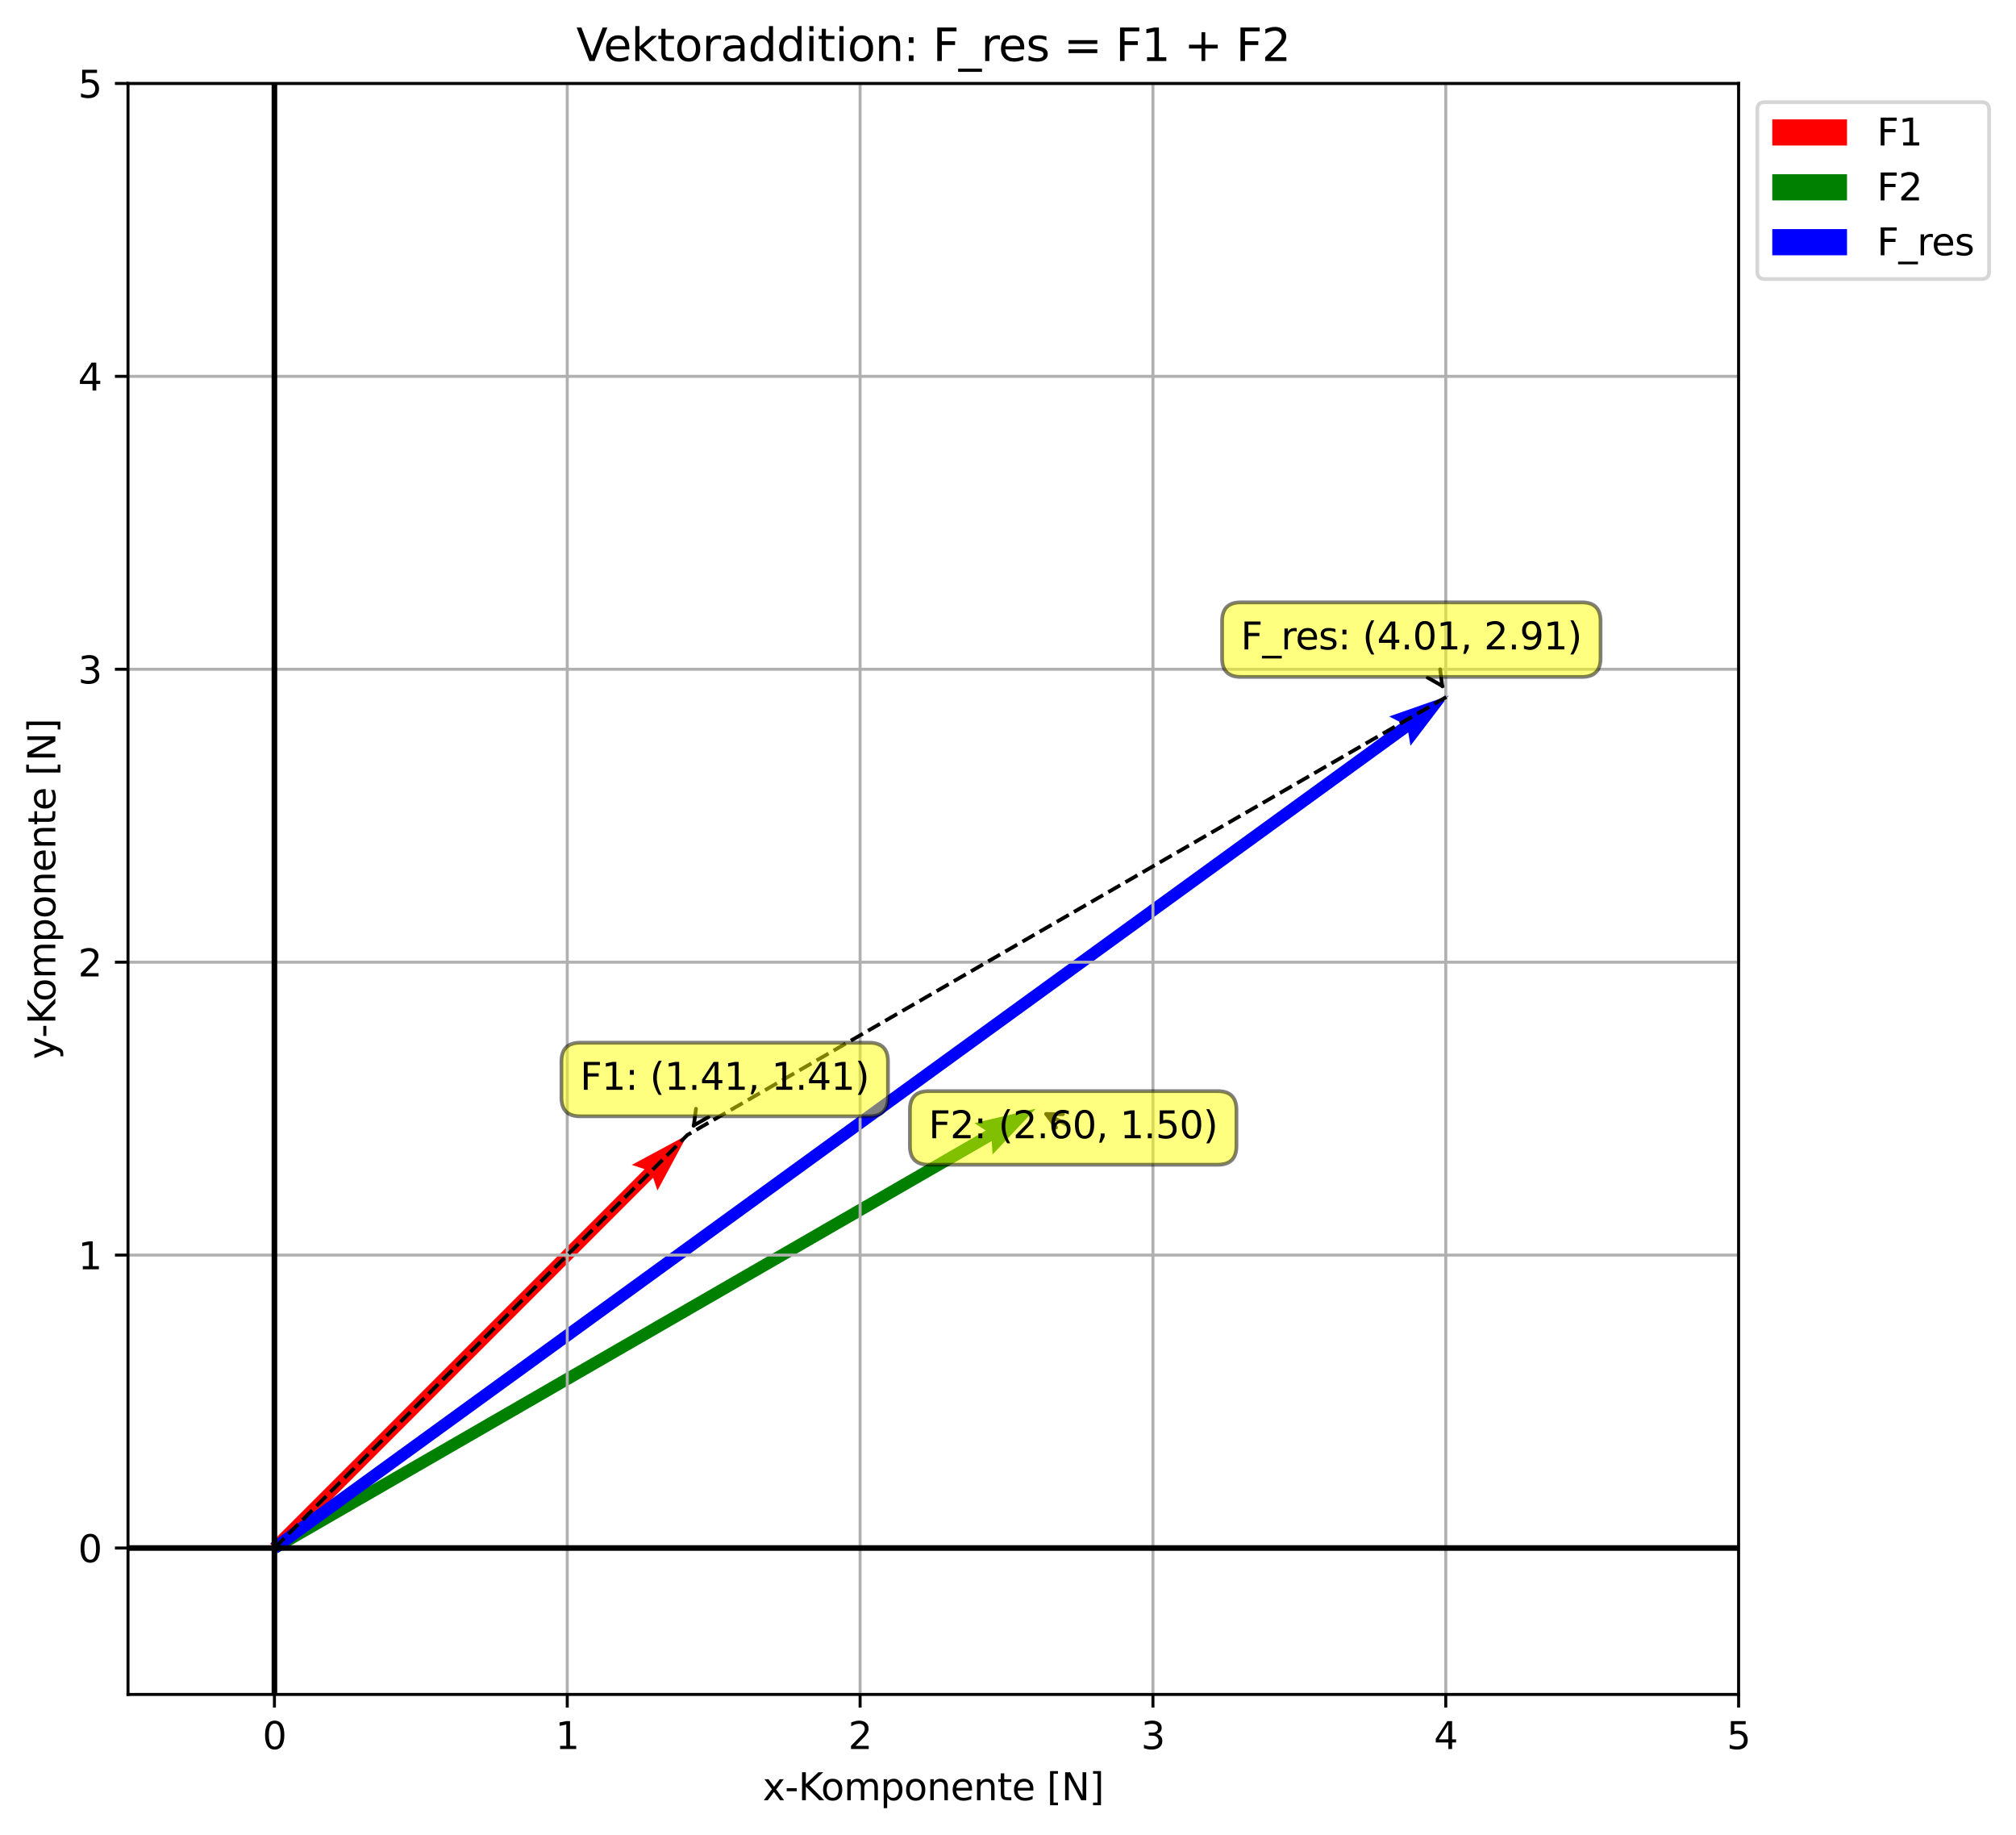 <?xml version="1.0" encoding="utf-8" standalone="no"?>
<!DOCTYPE svg PUBLIC "-//W3C//DTD SVG 1.1//EN"
  "http://www.w3.org/Graphics/SVG/1.1/DTD/svg11.dtd">
<svg xmlns:xlink="http://www.w3.org/1999/xlink" width="539.281pt" height="490.714pt" viewBox="0 0 539.281 490.714" xmlns="http://www.w3.org/2000/svg" version="1.1">
 <defs>
  <style type="text/css">*{stroke-linejoin: round; stroke-linecap: butt}</style>
 </defs>
 <g id="figure_1">
  <g id="patch_1">
   <path d="M -0 490.714 
L 539.281 490.714 
L 539.281 0 
L -0 0 
z
" style="fill: #ffffff"/>
  </g>
  <g id="axes_1">
   <g id="patch_2">
    <path d="M 34.241 453.158 
L 465.081 453.158 
L 465.081 22.318 
L 34.241 22.318 
z
" style="fill: #ffffff"/>
   </g>
   <g id="Quiver_1">
    <path d="M 72.265 412.848 
L 172.435 312.679 
L 169.008 311.536 
L 183.86 303.539 
L 175.863 318.391 
L 174.72 314.964 
L 74.55 415.133 
L 72.265 412.848 
" clip-path="url(#p393cd6e178)" style="fill: #ff0000"/>
   </g>
   <g id="Quiver_2">
    <path d="M 72.601 412.591 
L 263.675 302.356 
L 260.661 300.364 
L 277.078 296.489 
L 265.505 308.761 
L 265.29 305.155 
L 74.215 415.39 
L 72.601 412.591 
" clip-path="url(#p393cd6e178)" style="fill: #008000"/>
   </g>
   <g id="Quiver_3">
    <path d="M 72.459 412.683 
L 374.812 193.27 
L 371.606 191.604 
L 387.529 186.037 
L 377.3 199.449 
L 376.71 195.885 
L 74.357 415.298 
L 72.459 412.683 
" clip-path="url(#p393cd6e178)" style="fill: #0000ff"/>
   </g>
   <g id="matplotlib.axis_1">
    <g id="xtick_1">
     <g id="line2d_1">
      <path d="M 73.408 453.158 
L 73.408 22.318 
" clip-path="url(#p393cd6e178)" style="fill: none; stroke: #b0b0b0; stroke-width: 0.8; stroke-linecap: square"/>
     </g>
     <g id="line2d_2">
      <defs>
       <path id="mfb2e7ef8de" d="M 0 0 
L 0 3.5 
" style="stroke: #000000; stroke-width: 0.8"/>
      </defs>
      <g>
       <use xlink:href="#mfb2e7ef8de" x="73.408" y="453.158" style="stroke: #000000; stroke-width: 0.8"/>
      </g>
     </g>
     <g id="text_1">
      <!-- 0 -->
      <g transform="translate(70.227 467.757) scale(0.1 -0.1)">
       <defs>
        <path id="DejaVuSans-30" d="M 2034 4250 
Q 1547 4250 1301 3770 
Q 1056 3291 1056 2328 
Q 1056 1369 1301 889 
Q 1547 409 2034 409 
Q 2525 409 2770 889 
Q 3016 1369 3016 2328 
Q 3016 3291 2770 3770 
Q 2525 4250 2034 4250 
z
M 2034 4750 
Q 2819 4750 3233 4129 
Q 3647 3509 3647 2328 
Q 3647 1150 3233 529 
Q 2819 -91 2034 -91 
Q 1250 -91 836 529 
Q 422 1150 422 2328 
Q 422 3509 836 4129 
Q 1250 4750 2034 4750 
z
" transform="scale(0.016)"/>
       </defs>
       <use xlink:href="#DejaVuSans-30"/>
      </g>
     </g>
    </g>
    <g id="xtick_2">
     <g id="line2d_3">
      <path d="M 151.742 453.158 
L 151.742 22.318 
" clip-path="url(#p393cd6e178)" style="fill: none; stroke: #b0b0b0; stroke-width: 0.8; stroke-linecap: square"/>
     </g>
     <g id="line2d_4">
      <g>
       <use xlink:href="#mfb2e7ef8de" x="151.742" y="453.158" style="stroke: #000000; stroke-width: 0.8"/>
      </g>
     </g>
     <g id="text_2">
      <!-- 1 -->
      <g transform="translate(148.561 467.757) scale(0.1 -0.1)">
       <defs>
        <path id="DejaVuSans-31" d="M 794 531 
L 1825 531 
L 1825 4091 
L 703 3866 
L 703 4441 
L 1819 4666 
L 2450 4666 
L 2450 531 
L 3481 531 
L 3481 0 
L 794 0 
L 794 531 
z
" transform="scale(0.016)"/>
       </defs>
       <use xlink:href="#DejaVuSans-31"/>
      </g>
     </g>
    </g>
    <g id="xtick_3">
     <g id="line2d_5">
      <path d="M 230.077 453.158 
L 230.077 22.318 
" clip-path="url(#p393cd6e178)" style="fill: none; stroke: #b0b0b0; stroke-width: 0.8; stroke-linecap: square"/>
     </g>
     <g id="line2d_6">
      <g>
       <use xlink:href="#mfb2e7ef8de" x="230.077" y="453.158" style="stroke: #000000; stroke-width: 0.8"/>
      </g>
     </g>
     <g id="text_3">
      <!-- 2 -->
      <g transform="translate(226.896 467.757) scale(0.1 -0.1)">
       <defs>
        <path id="DejaVuSans-32" d="M 1228 531 
L 3431 531 
L 3431 0 
L 469 0 
L 469 531 
Q 828 903 1448 1529 
Q 2069 2156 2228 2338 
Q 2531 2678 2651 2914 
Q 2772 3150 2772 3378 
Q 2772 3750 2511 3984 
Q 2250 4219 1831 4219 
Q 1534 4219 1204 4116 
Q 875 4013 500 3803 
L 500 4441 
Q 881 4594 1212 4672 
Q 1544 4750 1819 4750 
Q 2544 4750 2975 4387 
Q 3406 4025 3406 3419 
Q 3406 3131 3298 2873 
Q 3191 2616 2906 2266 
Q 2828 2175 2409 1742 
Q 1991 1309 1228 531 
z
" transform="scale(0.016)"/>
       </defs>
       <use xlink:href="#DejaVuSans-32"/>
      </g>
     </g>
    </g>
    <g id="xtick_4">
     <g id="line2d_7">
      <path d="M 308.412 453.158 
L 308.412 22.318 
" clip-path="url(#p393cd6e178)" style="fill: none; stroke: #b0b0b0; stroke-width: 0.8; stroke-linecap: square"/>
     </g>
     <g id="line2d_8">
      <g>
       <use xlink:href="#mfb2e7ef8de" x="308.412" y="453.158" style="stroke: #000000; stroke-width: 0.8"/>
      </g>
     </g>
     <g id="text_4">
      <!-- 3 -->
      <g transform="translate(305.23 467.757) scale(0.1 -0.1)">
       <defs>
        <path id="DejaVuSans-33" d="M 2597 2516 
Q 3050 2419 3304 2112 
Q 3559 1806 3559 1356 
Q 3559 666 3084 287 
Q 2609 -91 1734 -91 
Q 1441 -91 1130 -33 
Q 819 25 488 141 
L 488 750 
Q 750 597 1062 519 
Q 1375 441 1716 441 
Q 2309 441 2620 675 
Q 2931 909 2931 1356 
Q 2931 1769 2642 2001 
Q 2353 2234 1838 2234 
L 1294 2234 
L 1294 2753 
L 1863 2753 
Q 2328 2753 2575 2939 
Q 2822 3125 2822 3475 
Q 2822 3834 2567 4026 
Q 2313 4219 1838 4219 
Q 1578 4219 1281 4162 
Q 984 4106 628 3988 
L 628 4550 
Q 988 4650 1302 4700 
Q 1616 4750 1894 4750 
Q 2613 4750 3031 4423 
Q 3450 4097 3450 3541 
Q 3450 3153 3228 2886 
Q 3006 2619 2597 2516 
z
" transform="scale(0.016)"/>
       </defs>
       <use xlink:href="#DejaVuSans-33"/>
      </g>
     </g>
    </g>
    <g id="xtick_5">
     <g id="line2d_9">
      <path d="M 386.746 453.158 
L 386.746 22.318 
" clip-path="url(#p393cd6e178)" style="fill: none; stroke: #b0b0b0; stroke-width: 0.8; stroke-linecap: square"/>
     </g>
     <g id="line2d_10">
      <g>
       <use xlink:href="#mfb2e7ef8de" x="386.746" y="453.158" style="stroke: #000000; stroke-width: 0.8"/>
      </g>
     </g>
     <g id="text_5">
      <!-- 4 -->
      <g transform="translate(383.565 467.757) scale(0.1 -0.1)">
       <defs>
        <path id="DejaVuSans-34" d="M 2419 4116 
L 825 1625 
L 2419 1625 
L 2419 4116 
z
M 2253 4666 
L 3047 4666 
L 3047 1625 
L 3713 1625 
L 3713 1100 
L 3047 1100 
L 3047 0 
L 2419 0 
L 2419 1100 
L 313 1100 
L 313 1709 
L 2253 4666 
z
" transform="scale(0.016)"/>
       </defs>
       <use xlink:href="#DejaVuSans-34"/>
      </g>
     </g>
    </g>
    <g id="xtick_6">
     <g id="line2d_11">
      <path d="M 465.081 453.158 
L 465.081 22.318 
" clip-path="url(#p393cd6e178)" style="fill: none; stroke: #b0b0b0; stroke-width: 0.8; stroke-linecap: square"/>
     </g>
     <g id="line2d_12">
      <g>
       <use xlink:href="#mfb2e7ef8de" x="465.081" y="453.158" style="stroke: #000000; stroke-width: 0.8"/>
      </g>
     </g>
     <g id="text_6">
      <!-- 5 -->
      <g transform="translate(461.899 467.757) scale(0.1 -0.1)">
       <defs>
        <path id="DejaVuSans-35" d="M 691 4666 
L 3169 4666 
L 3169 4134 
L 1269 4134 
L 1269 2991 
Q 1406 3038 1543 3061 
Q 1681 3084 1819 3084 
Q 2600 3084 3056 2656 
Q 3513 2228 3513 1497 
Q 3513 744 3044 326 
Q 2575 -91 1722 -91 
Q 1428 -91 1123 -41 
Q 819 9 494 109 
L 494 744 
Q 775 591 1075 516 
Q 1375 441 1709 441 
Q 2250 441 2565 725 
Q 2881 1009 2881 1497 
Q 2881 1984 2565 2268 
Q 2250 2553 1709 2553 
Q 1456 2553 1204 2497 
Q 953 2441 691 2322 
L 691 4666 
z
" transform="scale(0.016)"/>
       </defs>
       <use xlink:href="#DejaVuSans-35"/>
      </g>
     </g>
    </g>
    <g id="text_7">
     <!-- x-Komponente [N] -->
     <g transform="translate(204.023 481.435) scale(0.1 -0.1)">
      <defs>
       <path id="DejaVuSans-78" d="M 3513 3500 
L 2247 1797 
L 3578 0 
L 2900 0 
L 1881 1375 
L 863 0 
L 184 0 
L 1544 1831 
L 300 3500 
L 978 3500 
L 1906 2253 
L 2834 3500 
L 3513 3500 
z
" transform="scale(0.016)"/>
       <path id="DejaVuSans-2d" d="M 313 2009 
L 1997 2009 
L 1997 1497 
L 313 1497 
L 313 2009 
z
" transform="scale(0.016)"/>
       <path id="DejaVuSans-4b" d="M 628 4666 
L 1259 4666 
L 1259 2694 
L 3353 4666 
L 4166 4666 
L 1850 2491 
L 4331 0 
L 3500 0 
L 1259 2247 
L 1259 0 
L 628 0 
L 628 4666 
z
" transform="scale(0.016)"/>
       <path id="DejaVuSans-6f" d="M 1959 3097 
Q 1497 3097 1228 2736 
Q 959 2375 959 1747 
Q 959 1119 1226 758 
Q 1494 397 1959 397 
Q 2419 397 2687 759 
Q 2956 1122 2956 1747 
Q 2956 2369 2687 2733 
Q 2419 3097 1959 3097 
z
M 1959 3584 
Q 2709 3584 3137 3096 
Q 3566 2609 3566 1747 
Q 3566 888 3137 398 
Q 2709 -91 1959 -91 
Q 1206 -91 779 398 
Q 353 888 353 1747 
Q 353 2609 779 3096 
Q 1206 3584 1959 3584 
z
" transform="scale(0.016)"/>
       <path id="DejaVuSans-6d" d="M 3328 2828 
Q 3544 3216 3844 3400 
Q 4144 3584 4550 3584 
Q 5097 3584 5394 3201 
Q 5691 2819 5691 2113 
L 5691 0 
L 5113 0 
L 5113 2094 
Q 5113 2597 4934 2840 
Q 4756 3084 4391 3084 
Q 3944 3084 3684 2787 
Q 3425 2491 3425 1978 
L 3425 0 
L 2847 0 
L 2847 2094 
Q 2847 2600 2669 2842 
Q 2491 3084 2119 3084 
Q 1678 3084 1418 2786 
Q 1159 2488 1159 1978 
L 1159 0 
L 581 0 
L 581 3500 
L 1159 3500 
L 1159 2956 
Q 1356 3278 1631 3431 
Q 1906 3584 2284 3584 
Q 2666 3584 2933 3390 
Q 3200 3197 3328 2828 
z
" transform="scale(0.016)"/>
       <path id="DejaVuSans-70" d="M 1159 525 
L 1159 -1331 
L 581 -1331 
L 581 3500 
L 1159 3500 
L 1159 2969 
Q 1341 3281 1617 3432 
Q 1894 3584 2278 3584 
Q 2916 3584 3314 3078 
Q 3713 2572 3713 1747 
Q 3713 922 3314 415 
Q 2916 -91 2278 -91 
Q 1894 -91 1617 61 
Q 1341 213 1159 525 
z
M 3116 1747 
Q 3116 2381 2855 2742 
Q 2594 3103 2138 3103 
Q 1681 3103 1420 2742 
Q 1159 2381 1159 1747 
Q 1159 1113 1420 752 
Q 1681 391 2138 391 
Q 2594 391 2855 752 
Q 3116 1113 3116 1747 
z
" transform="scale(0.016)"/>
       <path id="DejaVuSans-6e" d="M 3513 2113 
L 3513 0 
L 2938 0 
L 2938 2094 
Q 2938 2591 2744 2837 
Q 2550 3084 2163 3084 
Q 1697 3084 1428 2787 
Q 1159 2491 1159 1978 
L 1159 0 
L 581 0 
L 581 3500 
L 1159 3500 
L 1159 2956 
Q 1366 3272 1645 3428 
Q 1925 3584 2291 3584 
Q 2894 3584 3203 3211 
Q 3513 2838 3513 2113 
z
" transform="scale(0.016)"/>
       <path id="DejaVuSans-65" d="M 3597 1894 
L 3597 1613 
L 953 1613 
Q 991 1019 1311 708 
Q 1631 397 2203 397 
Q 2534 397 2845 478 
Q 3156 559 3463 722 
L 3463 178 
Q 3153 47 2828 -22 
Q 2503 -91 2169 -91 
Q 1331 -91 842 396 
Q 353 884 353 1716 
Q 353 2575 817 3079 
Q 1281 3584 2069 3584 
Q 2775 3584 3186 3129 
Q 3597 2675 3597 1894 
z
M 3022 2063 
Q 3016 2534 2758 2815 
Q 2500 3097 2075 3097 
Q 1594 3097 1305 2825 
Q 1016 2553 972 2059 
L 3022 2063 
z
" transform="scale(0.016)"/>
       <path id="DejaVuSans-74" d="M 1172 4494 
L 1172 3500 
L 2356 3500 
L 2356 3053 
L 1172 3053 
L 1172 1153 
Q 1172 725 1289 603 
Q 1406 481 1766 481 
L 2356 481 
L 2356 0 
L 1766 0 
Q 1100 0 847 248 
Q 594 497 594 1153 
L 594 3053 
L 172 3053 
L 172 3500 
L 594 3500 
L 594 4494 
L 1172 4494 
z
" transform="scale(0.016)"/>
       <path id="DejaVuSans-20" transform="scale(0.016)"/>
       <path id="DejaVuSans-5b" d="M 550 4863 
L 1875 4863 
L 1875 4416 
L 1125 4416 
L 1125 -397 
L 1875 -397 
L 1875 -844 
L 550 -844 
L 550 4863 
z
" transform="scale(0.016)"/>
       <path id="DejaVuSans-4e" d="M 628 4666 
L 1478 4666 
L 3547 763 
L 3547 4666 
L 4159 4666 
L 4159 0 
L 3309 0 
L 1241 3903 
L 1241 0 
L 628 0 
L 628 4666 
z
" transform="scale(0.016)"/>
       <path id="DejaVuSans-5d" d="M 1947 4863 
L 1947 -844 
L 622 -844 
L 622 -397 
L 1369 -397 
L 1369 4416 
L 622 4416 
L 622 4863 
L 1947 4863 
z
" transform="scale(0.016)"/>
      </defs>
      <use xlink:href="#DejaVuSans-78"/>
      <use xlink:href="#DejaVuSans-2d" x="59.18"/>
      <use xlink:href="#DejaVuSans-4b" x="95.264"/>
      <use xlink:href="#DejaVuSans-6f" x="155.84"/>
      <use xlink:href="#DejaVuSans-6d" x="217.021"/>
      <use xlink:href="#DejaVuSans-70" x="314.434"/>
      <use xlink:href="#DejaVuSans-6f" x="377.91"/>
      <use xlink:href="#DejaVuSans-6e" x="439.092"/>
      <use xlink:href="#DejaVuSans-65" x="502.471"/>
      <use xlink:href="#DejaVuSans-6e" x="563.994"/>
      <use xlink:href="#DejaVuSans-74" x="627.373"/>
      <use xlink:href="#DejaVuSans-65" x="666.582"/>
      <use xlink:href="#DejaVuSans-20" x="728.105"/>
      <use xlink:href="#DejaVuSans-5b" x="759.893"/>
      <use xlink:href="#DejaVuSans-4e" x="798.906"/>
      <use xlink:href="#DejaVuSans-5d" x="873.711"/>
     </g>
    </g>
   </g>
   <g id="matplotlib.axis_2">
    <g id="ytick_1">
     <g id="line2d_13">
      <path d="M 34.241 413.991 
L 465.081 413.991 
" clip-path="url(#p393cd6e178)" style="fill: none; stroke: #b0b0b0; stroke-width: 0.8; stroke-linecap: square"/>
     </g>
     <g id="line2d_14">
      <defs>
       <path id="m72ff4f0955" d="M 0 0 
L -3.5 0 
" style="stroke: #000000; stroke-width: 0.8"/>
      </defs>
      <g>
       <use xlink:href="#m72ff4f0955" x="34.241" y="413.991" style="stroke: #000000; stroke-width: 0.8"/>
      </g>
     </g>
     <g id="text_8">
      <!-- 0 -->
      <g transform="translate(20.878 417.79) scale(0.1 -0.1)">
       <use xlink:href="#DejaVuSans-30"/>
      </g>
     </g>
    </g>
    <g id="ytick_2">
     <g id="line2d_15">
      <path d="M 34.241 335.656 
L 465.081 335.656 
" clip-path="url(#p393cd6e178)" style="fill: none; stroke: #b0b0b0; stroke-width: 0.8; stroke-linecap: square"/>
     </g>
     <g id="line2d_16">
      <g>
       <use xlink:href="#m72ff4f0955" x="34.241" y="335.656" style="stroke: #000000; stroke-width: 0.8"/>
      </g>
     </g>
     <g id="text_9">
      <!-- 1 -->
      <g transform="translate(20.878 339.456) scale(0.1 -0.1)">
       <use xlink:href="#DejaVuSans-31"/>
      </g>
     </g>
    </g>
    <g id="ytick_3">
     <g id="line2d_17">
      <path d="M 34.241 257.322 
L 465.081 257.322 
" clip-path="url(#p393cd6e178)" style="fill: none; stroke: #b0b0b0; stroke-width: 0.8; stroke-linecap: square"/>
     </g>
     <g id="line2d_18">
      <g>
       <use xlink:href="#m72ff4f0955" x="34.241" y="257.322" style="stroke: #000000; stroke-width: 0.8"/>
      </g>
     </g>
     <g id="text_10">
      <!-- 2 -->
      <g transform="translate(20.878 261.121) scale(0.1 -0.1)">
       <use xlink:href="#DejaVuSans-32"/>
      </g>
     </g>
    </g>
    <g id="ytick_4">
     <g id="line2d_19">
      <path d="M 34.241 178.987 
L 465.081 178.987 
" clip-path="url(#p393cd6e178)" style="fill: none; stroke: #b0b0b0; stroke-width: 0.8; stroke-linecap: square"/>
     </g>
     <g id="line2d_20">
      <g>
       <use xlink:href="#m72ff4f0955" x="34.241" y="178.987" style="stroke: #000000; stroke-width: 0.8"/>
      </g>
     </g>
     <g id="text_11">
      <!-- 3 -->
      <g transform="translate(20.878 182.786) scale(0.1 -0.1)">
       <use xlink:href="#DejaVuSans-33"/>
      </g>
     </g>
    </g>
    <g id="ytick_5">
     <g id="line2d_21">
      <path d="M 34.241 100.653 
L 465.081 100.653 
" clip-path="url(#p393cd6e178)" style="fill: none; stroke: #b0b0b0; stroke-width: 0.8; stroke-linecap: square"/>
     </g>
     <g id="line2d_22">
      <g>
       <use xlink:href="#m72ff4f0955" x="34.241" y="100.653" style="stroke: #000000; stroke-width: 0.8"/>
      </g>
     </g>
     <g id="text_12">
      <!-- 4 -->
      <g transform="translate(20.878 104.452) scale(0.1 -0.1)">
       <use xlink:href="#DejaVuSans-34"/>
      </g>
     </g>
    </g>
    <g id="ytick_6">
     <g id="line2d_23">
      <path d="M 34.241 22.318 
L 465.081 22.318 
" clip-path="url(#p393cd6e178)" style="fill: none; stroke: #b0b0b0; stroke-width: 0.8; stroke-linecap: square"/>
     </g>
     <g id="line2d_24">
      <g>
       <use xlink:href="#m72ff4f0955" x="34.241" y="22.318" style="stroke: #000000; stroke-width: 0.8"/>
      </g>
     </g>
     <g id="text_13">
      <!-- 5 -->
      <g transform="translate(20.878 26.117) scale(0.1 -0.1)">
       <use xlink:href="#DejaVuSans-35"/>
      </g>
     </g>
    </g>
    <g id="text_14">
     <!-- y-Komponente [N] -->
     <g transform="translate(14.798 283.288) rotate(-90) scale(0.1 -0.1)">
      <defs>
       <path id="DejaVuSans-79" d="M 2059 -325 
Q 1816 -950 1584 -1140 
Q 1353 -1331 966 -1331 
L 506 -1331 
L 506 -850 
L 844 -850 
Q 1081 -850 1212 -737 
Q 1344 -625 1503 -206 
L 1606 56 
L 191 3500 
L 800 3500 
L 1894 763 
L 2988 3500 
L 3597 3500 
L 2059 -325 
z
" transform="scale(0.016)"/>
      </defs>
      <use xlink:href="#DejaVuSans-79"/>
      <use xlink:href="#DejaVuSans-2d" x="57.43"/>
      <use xlink:href="#DejaVuSans-4b" x="93.514"/>
      <use xlink:href="#DejaVuSans-6f" x="154.09"/>
      <use xlink:href="#DejaVuSans-6d" x="215.271"/>
      <use xlink:href="#DejaVuSans-70" x="312.684"/>
      <use xlink:href="#DejaVuSans-6f" x="376.16"/>
      <use xlink:href="#DejaVuSans-6e" x="437.342"/>
      <use xlink:href="#DejaVuSans-65" x="500.721"/>
      <use xlink:href="#DejaVuSans-6e" x="562.244"/>
      <use xlink:href="#DejaVuSans-74" x="625.623"/>
      <use xlink:href="#DejaVuSans-65" x="664.832"/>
      <use xlink:href="#DejaVuSans-20" x="726.355"/>
      <use xlink:href="#DejaVuSans-5b" x="758.143"/>
      <use xlink:href="#DejaVuSans-4e" x="797.156"/>
      <use xlink:href="#DejaVuSans-5d" x="871.961"/>
     </g>
    </g>
   </g>
   <g id="line2d_25">
    <path d="M 73.408 413.991 
L 183.86 303.539 
L 387.529 186.037 
" clip-path="url(#p393cd6e178)" style="fill: none; stroke-dasharray: 3.7,1.6; stroke-dashoffset: 0; stroke: #000000"/>
   </g>
   <g id="line2d_26">
    <path d="M 34.241 413.991 
L 465.081 413.991 
" clip-path="url(#p393cd6e178)" style="fill: none; stroke: #000000; stroke-width: 1.5; stroke-linecap: square"/>
   </g>
   <g id="line2d_27">
    <path d="M 73.408 453.158 
L 73.408 22.318 
" clip-path="url(#p393cd6e178)" style="fill: none; stroke: #000000; stroke-width: 1.5; stroke-linecap: square"/>
   </g>
   <g id="patch_3">
    <path d="M 34.241 453.158 
L 34.241 22.318 
" style="fill: none; stroke: #000000; stroke-width: 0.8; stroke-linejoin: miter; stroke-linecap: square"/>
   </g>
   <g id="patch_4">
    <path d="M 465.081 453.158 
L 465.081 22.318 
" style="fill: none; stroke: #000000; stroke-width: 0.8; stroke-linejoin: miter; stroke-linecap: square"/>
   </g>
   <g id="patch_5">
    <path d="M 34.241 453.158 
L 465.081 453.158 
" style="fill: none; stroke: #000000; stroke-width: 0.8; stroke-linejoin: miter; stroke-linecap: square"/>
   </g>
   <g id="patch_6">
    <path d="M 34.241 22.318 
L 465.081 22.318 
" style="fill: none; stroke: #000000; stroke-width: 0.8; stroke-linejoin: miter; stroke-linecap: square"/>
   </g>
   <g id="patch_7">
    <path d="M 185.776 300.696 
Q 185.376 301.289 185.601 300.954 
" style="fill: none; stroke: #000000; stroke-linecap: round"/>
    <path d="M 189.495 298.755 
L 185.601 300.954 
L 186.178 296.52 
" style="fill: none; stroke: #000000; stroke-linecap: round"/>
   </g>
   <g id="text_15">
    <g id="patch_8">
     <path d="M 155.184 298.539 
L 232.535 298.539 
Q 237.535 298.539 237.535 293.539 
L 237.535 283.861 
Q 237.535 278.861 232.535 278.861 
L 155.184 278.861 
Q 150.184 278.861 150.184 283.861 
L 150.184 293.539 
Q 150.184 298.539 155.184 298.539 
z
" style="fill: #ffff00; opacity: 0.5; stroke: #000000; stroke-linejoin: miter"/>
    </g>
    <!-- F1: (1.41, 1.41) -->
    <g transform="translate(155.184 291.459) scale(0.1 -0.1)">
     <defs>
      <path id="DejaVuSans-46" d="M 628 4666 
L 3309 4666 
L 3309 4134 
L 1259 4134 
L 1259 2759 
L 3109 2759 
L 3109 2228 
L 1259 2228 
L 1259 0 
L 628 0 
L 628 4666 
z
" transform="scale(0.016)"/>
      <path id="DejaVuSans-3a" d="M 750 794 
L 1409 794 
L 1409 0 
L 750 0 
L 750 794 
z
M 750 3309 
L 1409 3309 
L 1409 2516 
L 750 2516 
L 750 3309 
z
" transform="scale(0.016)"/>
      <path id="DejaVuSans-28" d="M 1984 4856 
Q 1566 4138 1362 3434 
Q 1159 2731 1159 2009 
Q 1159 1288 1364 580 
Q 1569 -128 1984 -844 
L 1484 -844 
Q 1016 -109 783 600 
Q 550 1309 550 2009 
Q 550 2706 781 3412 
Q 1013 4119 1484 4856 
L 1984 4856 
z
" transform="scale(0.016)"/>
      <path id="DejaVuSans-2e" d="M 684 794 
L 1344 794 
L 1344 0 
L 684 0 
L 684 794 
z
" transform="scale(0.016)"/>
      <path id="DejaVuSans-2c" d="M 750 794 
L 1409 794 
L 1409 256 
L 897 -744 
L 494 -744 
L 750 256 
L 750 794 
z
" transform="scale(0.016)"/>
      <path id="DejaVuSans-29" d="M 513 4856 
L 1013 4856 
Q 1481 4119 1714 3412 
Q 1947 2706 1947 2009 
Q 1947 1309 1714 600 
Q 1481 -109 1013 -844 
L 513 -844 
Q 928 -128 1133 580 
Q 1338 1288 1338 2009 
Q 1338 2731 1133 3434 
Q 928 4138 513 4856 
z
" transform="scale(0.016)"/>
     </defs>
     <use xlink:href="#DejaVuSans-46"/>
     <use xlink:href="#DejaVuSans-31" x="57.52"/>
     <use xlink:href="#DejaVuSans-3a" x="121.143"/>
     <use xlink:href="#DejaVuSans-20" x="154.834"/>
     <use xlink:href="#DejaVuSans-28" x="186.621"/>
     <use xlink:href="#DejaVuSans-31" x="225.635"/>
     <use xlink:href="#DejaVuSans-2e" x="289.258"/>
     <use xlink:href="#DejaVuSans-34" x="321.045"/>
     <use xlink:href="#DejaVuSans-31" x="384.668"/>
     <use xlink:href="#DejaVuSans-2c" x="448.291"/>
     <use xlink:href="#DejaVuSans-20" x="480.078"/>
     <use xlink:href="#DejaVuSans-31" x="511.865"/>
     <use xlink:href="#DejaVuSans-2e" x="575.488"/>
     <use xlink:href="#DejaVuSans-34" x="607.275"/>
     <use xlink:href="#DejaVuSans-31" x="670.898"/>
     <use xlink:href="#DejaVuSans-29" x="734.521"/>
    </g>
   </g>
   <g id="patch_9">
    <path d="M 285.303 300.734 
Q 282.08 299.071 279.85 297.92 
" style="fill: none; stroke: #000000; stroke-linecap: round"/>
    <path d="M 282.488 301.532 
L 279.85 297.92 
L 284.322 297.977 
" style="fill: none; stroke: #000000; stroke-linecap: round"/>
   </g>
   <g id="text_16">
    <g id="patch_10">
     <path d="M 248.402 311.489 
L 325.753 311.489 
Q 330.753 311.489 330.753 306.489 
L 330.753 296.811 
Q 330.753 291.811 325.753 291.811 
L 248.402 291.811 
Q 243.402 291.811 243.402 296.811 
L 243.402 306.489 
Q 243.402 311.489 248.402 311.489 
z
" style="fill: #ffff00; opacity: 0.5; stroke: #000000; stroke-linejoin: miter"/>
    </g>
    <!-- F2: (2.60, 1.50) -->
    <g transform="translate(248.402 304.409) scale(0.1 -0.1)">
     <defs>
      <path id="DejaVuSans-36" d="M 2113 2584 
Q 1688 2584 1439 2293 
Q 1191 2003 1191 1497 
Q 1191 994 1439 701 
Q 1688 409 2113 409 
Q 2538 409 2786 701 
Q 3034 994 3034 1497 
Q 3034 2003 2786 2293 
Q 2538 2584 2113 2584 
z
M 3366 4563 
L 3366 3988 
Q 3128 4100 2886 4159 
Q 2644 4219 2406 4219 
Q 1781 4219 1451 3797 
Q 1122 3375 1075 2522 
Q 1259 2794 1537 2939 
Q 1816 3084 2150 3084 
Q 2853 3084 3261 2657 
Q 3669 2231 3669 1497 
Q 3669 778 3244 343 
Q 2819 -91 2113 -91 
Q 1303 -91 875 529 
Q 447 1150 447 2328 
Q 447 3434 972 4092 
Q 1497 4750 2381 4750 
Q 2619 4750 2861 4703 
Q 3103 4656 3366 4563 
z
" transform="scale(0.016)"/>
     </defs>
     <use xlink:href="#DejaVuSans-46"/>
     <use xlink:href="#DejaVuSans-32" x="57.52"/>
     <use xlink:href="#DejaVuSans-3a" x="121.143"/>
     <use xlink:href="#DejaVuSans-20" x="154.834"/>
     <use xlink:href="#DejaVuSans-28" x="186.621"/>
     <use xlink:href="#DejaVuSans-32" x="225.635"/>
     <use xlink:href="#DejaVuSans-2e" x="289.258"/>
     <use xlink:href="#DejaVuSans-36" x="321.045"/>
     <use xlink:href="#DejaVuSans-30" x="384.668"/>
     <use xlink:href="#DejaVuSans-2c" x="448.291"/>
     <use xlink:href="#DejaVuSans-20" x="480.078"/>
     <use xlink:href="#DejaVuSans-31" x="511.865"/>
     <use xlink:href="#DejaVuSans-2e" x="575.488"/>
     <use xlink:href="#DejaVuSans-35" x="607.275"/>
     <use xlink:href="#DejaVuSans-30" x="670.898"/>
     <use xlink:href="#DejaVuSans-29" x="734.521"/>
    </g>
   </g>
   <g id="patch_11">
    <path d="M 385.635 183.201 
Q 386.026 183.787 385.797 183.443 
" style="fill: none; stroke: #000000; stroke-linecap: round"/>
    <path d="M 385.238 179.006 
L 385.797 183.443 
L 381.912 181.227 
" style="fill: none; stroke: #000000; stroke-linecap: round"/>
   </g>
   <g id="text_17">
    <g id="patch_12">
     <path d="M 331.911 181.037 
L 423.148 181.037 
Q 428.148 181.037 428.148 176.037 
L 428.148 166.092 
Q 428.148 161.092 423.148 161.092 
L 331.911 161.092 
Q 326.911 161.092 326.911 166.092 
L 326.911 176.037 
Q 326.911 181.037 331.911 181.037 
z
" style="fill: #ffff00; opacity: 0.5; stroke: #000000; stroke-linejoin: miter"/>
    </g>
    <!-- F_res: (4.01, 2.91) -->
    <g transform="translate(331.911 173.68) scale(0.1 -0.1)">
     <defs>
      <path id="DejaVuSans-5f" d="M 3263 -1063 
L 3263 -1509 
L -63 -1509 
L -63 -1063 
L 3263 -1063 
z
" transform="scale(0.016)"/>
      <path id="DejaVuSans-72" d="M 2631 2963 
Q 2534 3019 2420 3045 
Q 2306 3072 2169 3072 
Q 1681 3072 1420 2755 
Q 1159 2438 1159 1844 
L 1159 0 
L 581 0 
L 581 3500 
L 1159 3500 
L 1159 2956 
Q 1341 3275 1631 3429 
Q 1922 3584 2338 3584 
Q 2397 3584 2469 3576 
Q 2541 3569 2628 3553 
L 2631 2963 
z
" transform="scale(0.016)"/>
      <path id="DejaVuSans-73" d="M 2834 3397 
L 2834 2853 
Q 2591 2978 2328 3040 
Q 2066 3103 1784 3103 
Q 1356 3103 1142 2972 
Q 928 2841 928 2578 
Q 928 2378 1081 2264 
Q 1234 2150 1697 2047 
L 1894 2003 
Q 2506 1872 2764 1633 
Q 3022 1394 3022 966 
Q 3022 478 2636 193 
Q 2250 -91 1575 -91 
Q 1294 -91 989 -36 
Q 684 19 347 128 
L 347 722 
Q 666 556 975 473 
Q 1284 391 1588 391 
Q 1994 391 2212 530 
Q 2431 669 2431 922 
Q 2431 1156 2273 1281 
Q 2116 1406 1581 1522 
L 1381 1569 
Q 847 1681 609 1914 
Q 372 2147 372 2553 
Q 372 3047 722 3315 
Q 1072 3584 1716 3584 
Q 2034 3584 2315 3537 
Q 2597 3491 2834 3397 
z
" transform="scale(0.016)"/>
      <path id="DejaVuSans-39" d="M 703 97 
L 703 672 
Q 941 559 1184 500 
Q 1428 441 1663 441 
Q 2288 441 2617 861 
Q 2947 1281 2994 2138 
Q 2813 1869 2534 1725 
Q 2256 1581 1919 1581 
Q 1219 1581 811 2004 
Q 403 2428 403 3163 
Q 403 3881 828 4315 
Q 1253 4750 1959 4750 
Q 2769 4750 3195 4129 
Q 3622 3509 3622 2328 
Q 3622 1225 3098 567 
Q 2575 -91 1691 -91 
Q 1453 -91 1209 -44 
Q 966 3 703 97 
z
M 1959 2075 
Q 2384 2075 2632 2365 
Q 2881 2656 2881 3163 
Q 2881 3666 2632 3958 
Q 2384 4250 1959 4250 
Q 1534 4250 1286 3958 
Q 1038 3666 1038 3163 
Q 1038 2656 1286 2365 
Q 1534 2075 1959 2075 
z
" transform="scale(0.016)"/>
     </defs>
     <use xlink:href="#DejaVuSans-46"/>
     <use xlink:href="#DejaVuSans-5f" x="57.52"/>
     <use xlink:href="#DejaVuSans-72" x="107.52"/>
     <use xlink:href="#DejaVuSans-65" x="146.383"/>
     <use xlink:href="#DejaVuSans-73" x="207.906"/>
     <use xlink:href="#DejaVuSans-3a" x="260.006"/>
     <use xlink:href="#DejaVuSans-20" x="293.697"/>
     <use xlink:href="#DejaVuSans-28" x="325.484"/>
     <use xlink:href="#DejaVuSans-34" x="364.498"/>
     <use xlink:href="#DejaVuSans-2e" x="428.121"/>
     <use xlink:href="#DejaVuSans-30" x="459.908"/>
     <use xlink:href="#DejaVuSans-31" x="523.531"/>
     <use xlink:href="#DejaVuSans-2c" x="587.154"/>
     <use xlink:href="#DejaVuSans-20" x="618.941"/>
     <use xlink:href="#DejaVuSans-32" x="650.729"/>
     <use xlink:href="#DejaVuSans-2e" x="714.352"/>
     <use xlink:href="#DejaVuSans-39" x="746.139"/>
     <use xlink:href="#DejaVuSans-31" x="809.762"/>
     <use xlink:href="#DejaVuSans-29" x="873.385"/>
    </g>
   </g>
   <g id="text_18">
    <!-- Vektoraddition: F_res = F1 + F2 -->
    <g transform="translate(154.162 16.318) scale(0.12 -0.12)">
     <defs>
      <path id="DejaVuSans-56" d="M 1831 0 
L 50 4666 
L 709 4666 
L 2188 738 
L 3669 4666 
L 4325 4666 
L 2547 0 
L 1831 0 
z
" transform="scale(0.016)"/>
      <path id="DejaVuSans-6b" d="M 581 4863 
L 1159 4863 
L 1159 1991 
L 2875 3500 
L 3609 3500 
L 1753 1863 
L 3688 0 
L 2938 0 
L 1159 1709 
L 1159 0 
L 581 0 
L 581 4863 
z
" transform="scale(0.016)"/>
      <path id="DejaVuSans-61" d="M 2194 1759 
Q 1497 1759 1228 1600 
Q 959 1441 959 1056 
Q 959 750 1161 570 
Q 1363 391 1709 391 
Q 2188 391 2477 730 
Q 2766 1069 2766 1631 
L 2766 1759 
L 2194 1759 
z
M 3341 1997 
L 3341 0 
L 2766 0 
L 2766 531 
Q 2569 213 2275 61 
Q 1981 -91 1556 -91 
Q 1019 -91 701 211 
Q 384 513 384 1019 
Q 384 1609 779 1909 
Q 1175 2209 1959 2209 
L 2766 2209 
L 2766 2266 
Q 2766 2663 2505 2880 
Q 2244 3097 1772 3097 
Q 1472 3097 1187 3025 
Q 903 2953 641 2809 
L 641 3341 
Q 956 3463 1253 3523 
Q 1550 3584 1831 3584 
Q 2591 3584 2966 3190 
Q 3341 2797 3341 1997 
z
" transform="scale(0.016)"/>
      <path id="DejaVuSans-64" d="M 2906 2969 
L 2906 4863 
L 3481 4863 
L 3481 0 
L 2906 0 
L 2906 525 
Q 2725 213 2448 61 
Q 2172 -91 1784 -91 
Q 1150 -91 751 415 
Q 353 922 353 1747 
Q 353 2572 751 3078 
Q 1150 3584 1784 3584 
Q 2172 3584 2448 3432 
Q 2725 3281 2906 2969 
z
M 947 1747 
Q 947 1113 1208 752 
Q 1469 391 1925 391 
Q 2381 391 2643 752 
Q 2906 1113 2906 1747 
Q 2906 2381 2643 2742 
Q 2381 3103 1925 3103 
Q 1469 3103 1208 2742 
Q 947 2381 947 1747 
z
" transform="scale(0.016)"/>
      <path id="DejaVuSans-69" d="M 603 3500 
L 1178 3500 
L 1178 0 
L 603 0 
L 603 3500 
z
M 603 4863 
L 1178 4863 
L 1178 4134 
L 603 4134 
L 603 4863 
z
" transform="scale(0.016)"/>
      <path id="DejaVuSans-3d" d="M 678 2906 
L 4684 2906 
L 4684 2381 
L 678 2381 
L 678 2906 
z
M 678 1631 
L 4684 1631 
L 4684 1100 
L 678 1100 
L 678 1631 
z
" transform="scale(0.016)"/>
      <path id="DejaVuSans-2b" d="M 2944 4013 
L 2944 2272 
L 4684 2272 
L 4684 1741 
L 2944 1741 
L 2944 0 
L 2419 0 
L 2419 1741 
L 678 1741 
L 678 2272 
L 2419 2272 
L 2419 4013 
L 2944 4013 
z
" transform="scale(0.016)"/>
     </defs>
     <use xlink:href="#DejaVuSans-56"/>
     <use xlink:href="#DejaVuSans-65" x="60.658"/>
     <use xlink:href="#DejaVuSans-6b" x="122.182"/>
     <use xlink:href="#DejaVuSans-74" x="180.092"/>
     <use xlink:href="#DejaVuSans-6f" x="219.301"/>
     <use xlink:href="#DejaVuSans-72" x="280.482"/>
     <use xlink:href="#DejaVuSans-61" x="321.596"/>
     <use xlink:href="#DejaVuSans-64" x="382.875"/>
     <use xlink:href="#DejaVuSans-64" x="446.352"/>
     <use xlink:href="#DejaVuSans-69" x="509.828"/>
     <use xlink:href="#DejaVuSans-74" x="537.611"/>
     <use xlink:href="#DejaVuSans-69" x="576.82"/>
     <use xlink:href="#DejaVuSans-6f" x="604.604"/>
     <use xlink:href="#DejaVuSans-6e" x="665.785"/>
     <use xlink:href="#DejaVuSans-3a" x="729.164"/>
     <use xlink:href="#DejaVuSans-20" x="762.855"/>
     <use xlink:href="#DejaVuSans-46" x="794.643"/>
     <use xlink:href="#DejaVuSans-5f" x="852.162"/>
     <use xlink:href="#DejaVuSans-72" x="902.162"/>
     <use xlink:href="#DejaVuSans-65" x="941.025"/>
     <use xlink:href="#DejaVuSans-73" x="1002.549"/>
     <use xlink:href="#DejaVuSans-20" x="1054.648"/>
     <use xlink:href="#DejaVuSans-3d" x="1086.436"/>
     <use xlink:href="#DejaVuSans-20" x="1170.225"/>
     <use xlink:href="#DejaVuSans-46" x="1202.012"/>
     <use xlink:href="#DejaVuSans-31" x="1259.531"/>
     <use xlink:href="#DejaVuSans-20" x="1323.154"/>
     <use xlink:href="#DejaVuSans-2b" x="1354.941"/>
     <use xlink:href="#DejaVuSans-20" x="1438.73"/>
     <use xlink:href="#DejaVuSans-46" x="1470.518"/>
     <use xlink:href="#DejaVuSans-32" x="1528.037"/>
    </g>
   </g>
   <g id="legend_1">
    <g id="patch_13">
     <path d="M 472.081 74.631 
L 530.081 74.631 
Q 532.081 74.631 532.081 72.631 
L 532.081 29.318 
Q 532.081 27.318 530.081 27.318 
L 472.081 27.318 
Q 470.081 27.318 470.081 29.318 
L 470.081 72.631 
Q 470.081 74.631 472.081 74.631 
z
" style="fill: #ffffff; opacity: 0.8; stroke: #cccccc; stroke-linejoin: miter"/>
    </g>
    <g id="patch_14">
     <path d="M 474.081 38.917 
L 494.081 38.917 
L 494.081 31.917 
L 474.081 31.917 
z
" style="fill: #ff0000"/>
    </g>
    <g id="text_19">
     <!-- F1 -->
     <g transform="translate(502.081 38.917) scale(0.1 -0.1)">
      <use xlink:href="#DejaVuSans-46"/>
      <use xlink:href="#DejaVuSans-31" x="57.52"/>
     </g>
    </g>
    <g id="patch_15">
     <path d="M 474.081 53.595 
L 494.081 53.595 
L 494.081 46.595 
L 474.081 46.595 
z
" style="fill: #008000"/>
    </g>
    <g id="text_20">
     <!-- F2 -->
     <g transform="translate(502.081 53.595) scale(0.1 -0.1)">
      <use xlink:href="#DejaVuSans-46"/>
      <use xlink:href="#DejaVuSans-32" x="57.52"/>
     </g>
    </g>
    <g id="patch_16">
     <path d="M 474.081 68.273 
L 494.081 68.273 
L 494.081 61.273 
L 474.081 61.273 
z
" style="fill: #0000ff"/>
    </g>
    <g id="text_21">
     <!-- F_res -->
     <g transform="translate(502.081 68.273) scale(0.1 -0.1)">
      <use xlink:href="#DejaVuSans-46"/>
      <use xlink:href="#DejaVuSans-5f" x="57.52"/>
      <use xlink:href="#DejaVuSans-72" x="107.52"/>
      <use xlink:href="#DejaVuSans-65" x="146.383"/>
      <use xlink:href="#DejaVuSans-73" x="207.906"/>
     </g>
    </g>
   </g>
  </g>
 </g>
 <defs>
  <clipPath id="p393cd6e178">
   <rect x="34.241" y="22.318" width="430.84" height="430.84"/>
  </clipPath>
 </defs>
</svg>
